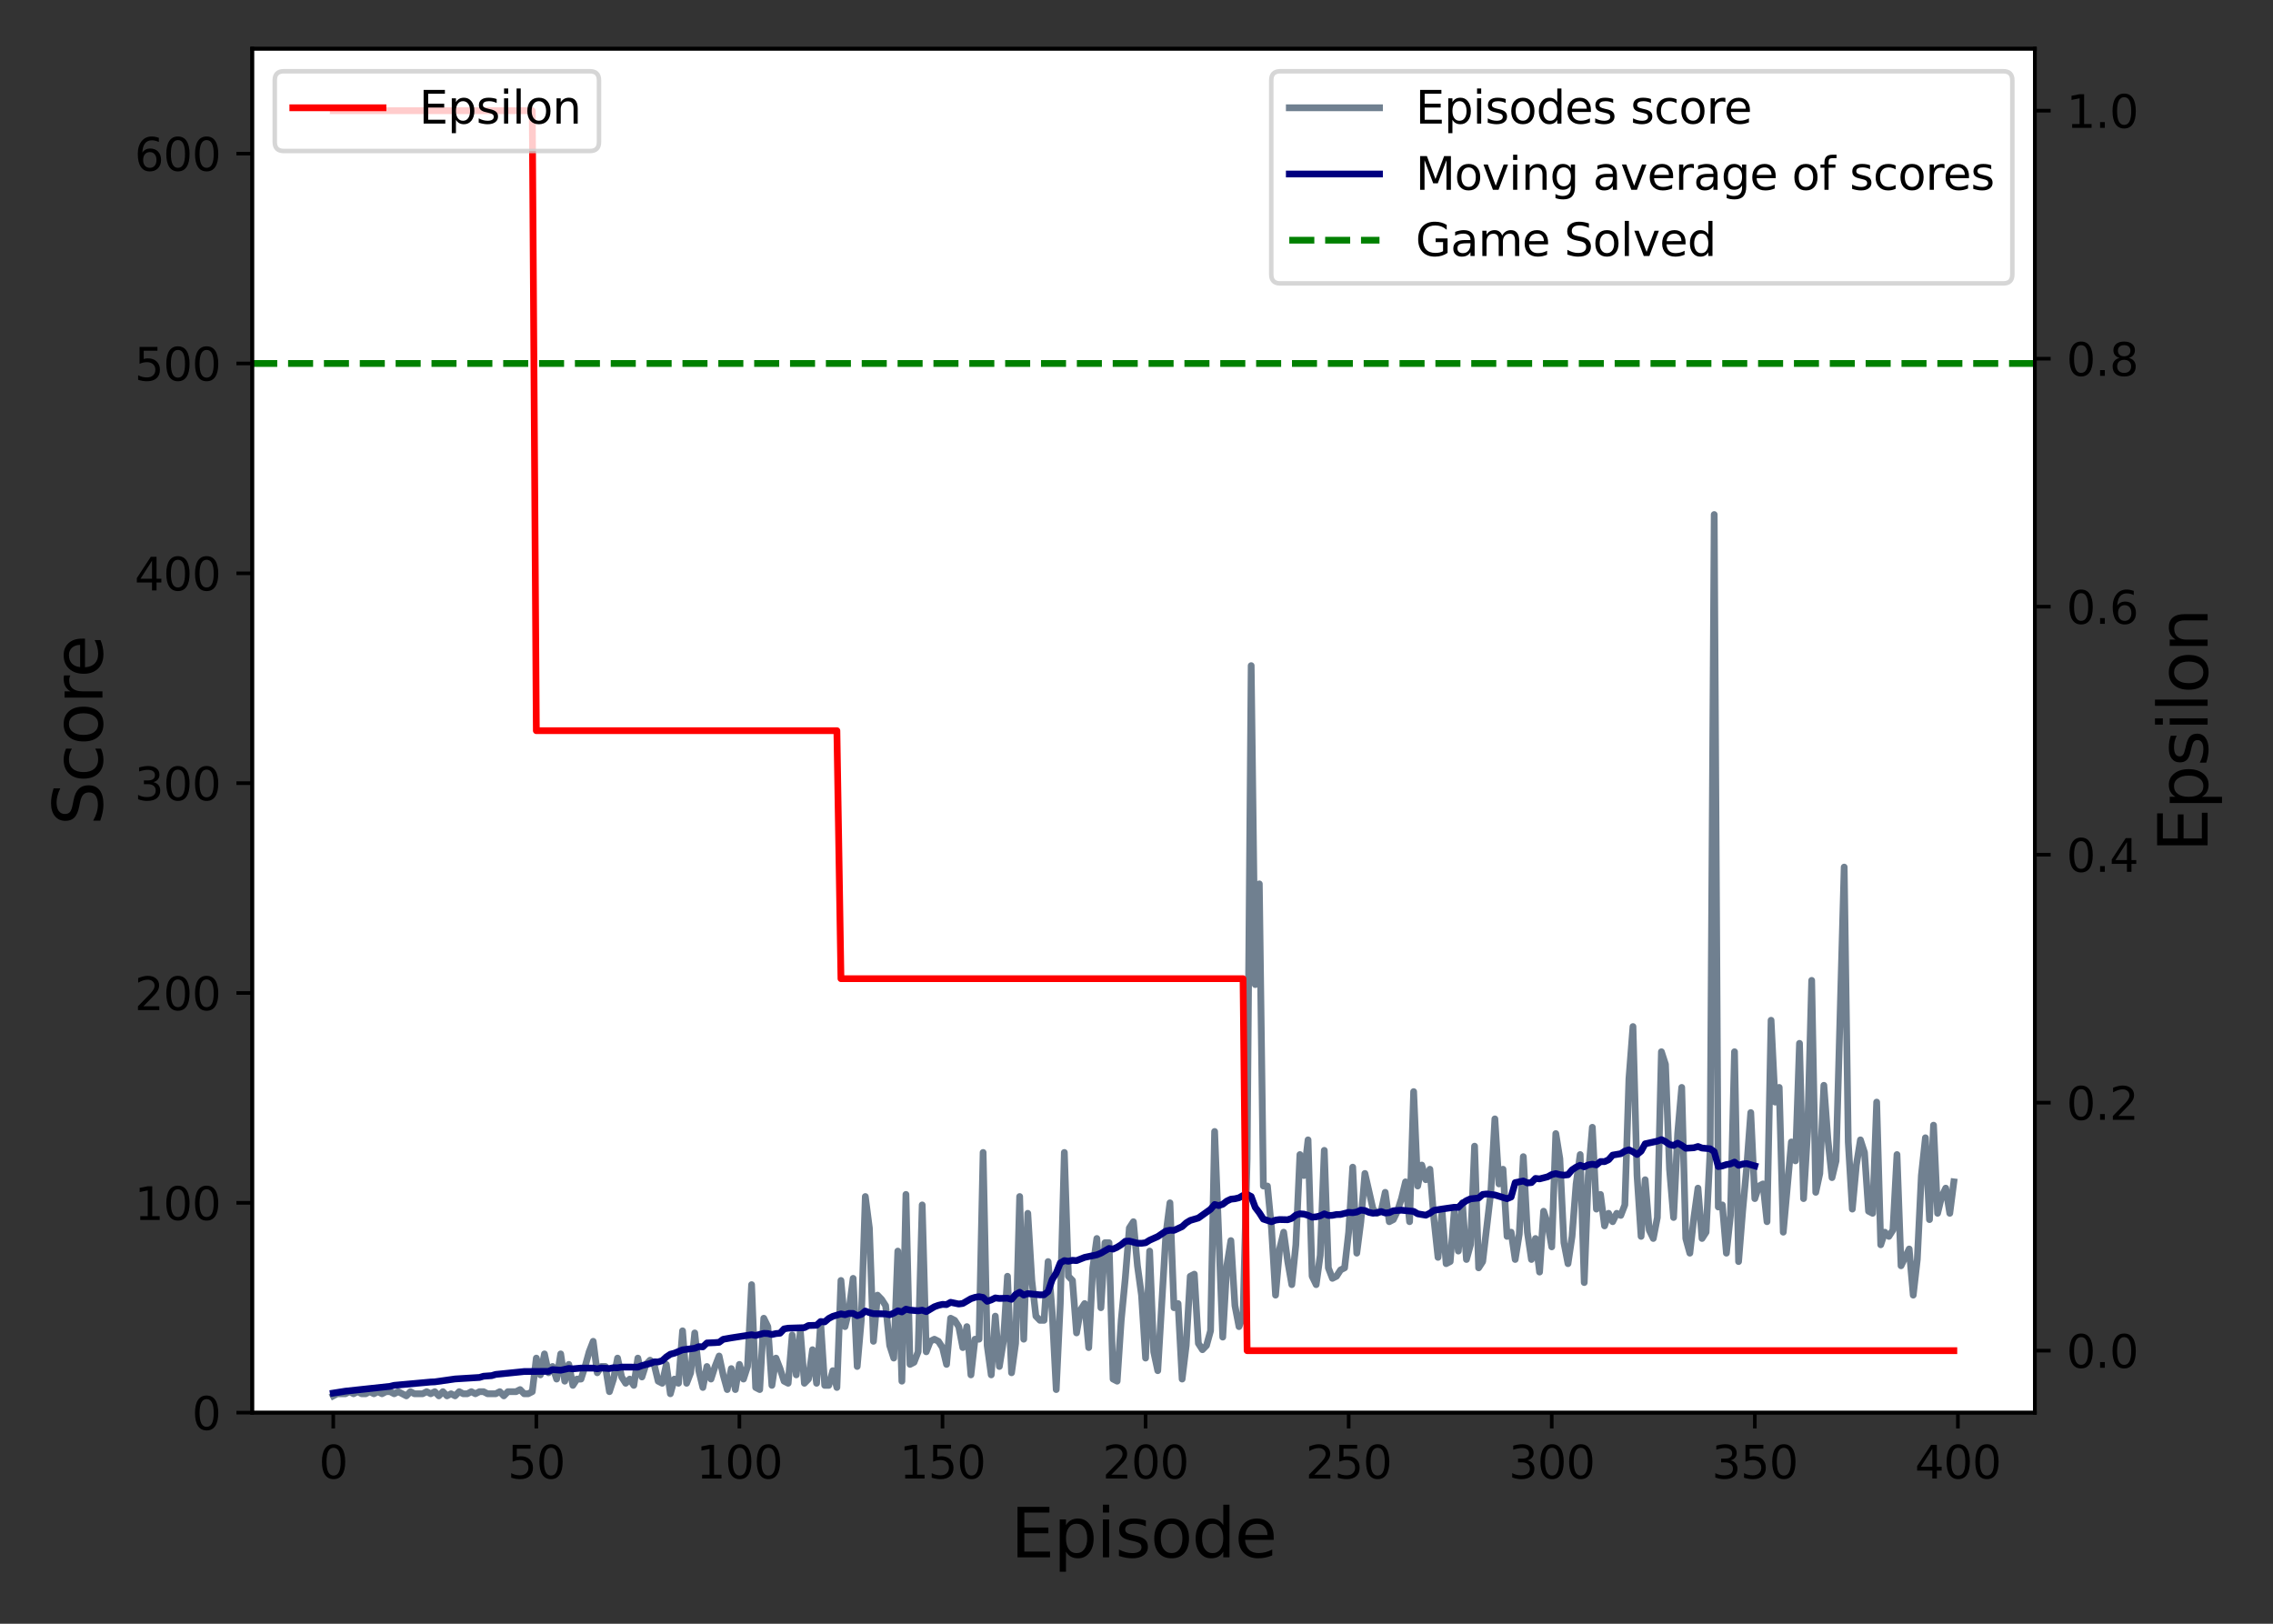 <?xml version="1.0" encoding="utf-8" standalone="no"?>
<!DOCTYPE svg PUBLIC "-//W3C//DTD SVG 1.1//EN"
  "http://www.w3.org/Graphics/SVG/1.1/DTD/svg11.dtd">
<svg xmlns:xlink="http://www.w3.org/1999/xlink" width="504pt" height="360pt" viewBox="0 0 504 360" xmlns="http://www.w3.org/2000/svg" version="1.1">
 <rect x="0" y="0" width="504" height="360" fill="#333333" stroke="none"/>
 <defs>
  <style type="text/css">*{stroke-linejoin: round; stroke-linecap: butt}</style>
 </defs>
 <g id="figure_1">
  <g id="patch_1">
   <path d="M 0 360 
L 504 360 
L 504 0 
L 0 0 
L 0 360 
z
" style="fill: none"/>
  </g>
  <g id="axes_1">
   <g id="patch_2">
    <path d="M 55.925 313.2 
L 451.2 313.2 
L 451.2 10.8 
L 55.925 10.8 
z
" style="fill: #ffffff"/>
   </g>
   <g id="matplotlib.axis_1">
    <g id="xtick_1">
     <g id="line2d_1">
      <defs>
       <path id="m5d95beecda" d="M 0 0 
L 0 3.5 
" style="stroke: #000000; stroke-width: 0.8"/>
      </defs>
      <g>
       <use xlink:href="#m5d95beecda" x="73.892" y="313.2" style="stroke: #000000; stroke-width: 0.8"/>
      </g>
     </g>
     <g id="text_1">
      <!-- 0 -->
      <g transform="translate(70.711 327.798)scale(0.1 -0.1)">
       <defs>
        <path id="DejaVuSans-30" d="M 2034 4250 
Q 1547 4250 1301 3770 
Q 1056 3291 1056 2328 
Q 1056 1369 1301 889 
Q 1547 409 2034 409 
Q 2525 409 2770 889 
Q 3016 1369 3016 2328 
Q 3016 3291 2770 3770 
Q 2525 4250 2034 4250 
z
M 2034 4750 
Q 2819 4750 3233 4129 
Q 3647 3509 3647 2328 
Q 3647 1150 3233 529 
Q 2819 -91 2034 -91 
Q 1250 -91 836 529 
Q 422 1150 422 2328 
Q 422 3509 836 4129 
Q 1250 4750 2034 4750 
z
" transform="scale(0.016)"/>
       </defs>
       <use xlink:href="#DejaVuSans-30"/>
      </g>
     </g>
    </g>
    <g id="xtick_2">
     <g id="line2d_2">
      <g>
       <use xlink:href="#m5d95beecda" x="118.922" y="313.2" style="stroke: #000000; stroke-width: 0.8"/>
      </g>
     </g>
     <g id="text_2">
      <!-- 50 -->
      <g transform="translate(112.56 327.798)scale(0.1 -0.1)">
       <defs>
        <path id="DejaVuSans-35" d="M 691 4666 
L 3169 4666 
L 3169 4134 
L 1269 4134 
L 1269 2991 
Q 1406 3038 1543 3061 
Q 1681 3084 1819 3084 
Q 2600 3084 3056 2656 
Q 3513 2228 3513 1497 
Q 3513 744 3044 326 
Q 2575 -91 1722 -91 
Q 1428 -91 1123 -41 
Q 819 9 494 109 
L 494 744 
Q 775 591 1075 516 
Q 1375 441 1709 441 
Q 2250 441 2565 725 
Q 2881 1009 2881 1497 
Q 2881 1984 2565 2268 
Q 2250 2553 1709 2553 
Q 1456 2553 1204 2497 
Q 953 2441 691 2322 
L 691 4666 
z
" transform="scale(0.016)"/>
       </defs>
       <use xlink:href="#DejaVuSans-35"/>
       <use xlink:href="#DejaVuSans-30" x="63.623"/>
      </g>
     </g>
    </g>
    <g id="xtick_3">
     <g id="line2d_3">
      <g>
       <use xlink:href="#m5d95beecda" x="163.952" y="313.2" style="stroke: #000000; stroke-width: 0.8"/>
      </g>
     </g>
     <g id="text_3">
      <!-- 100 -->
      <g transform="translate(154.409 327.798)scale(0.1 -0.1)">
       <defs>
        <path id="DejaVuSans-31" d="M 794 531 
L 1825 531 
L 1825 4091 
L 703 3866 
L 703 4441 
L 1819 4666 
L 2450 4666 
L 2450 531 
L 3481 531 
L 3481 0 
L 794 0 
L 794 531 
z
" transform="scale(0.016)"/>
       </defs>
       <use xlink:href="#DejaVuSans-31"/>
       <use xlink:href="#DejaVuSans-30" x="63.623"/>
       <use xlink:href="#DejaVuSans-30" x="127.246"/>
      </g>
     </g>
    </g>
    <g id="xtick_4">
     <g id="line2d_4">
      <g>
       <use xlink:href="#m5d95beecda" x="208.983" y="313.2" style="stroke: #000000; stroke-width: 0.8"/>
      </g>
     </g>
     <g id="text_4">
      <!-- 150 -->
      <g transform="translate(199.439 327.798)scale(0.1 -0.1)">
       <use xlink:href="#DejaVuSans-31"/>
       <use xlink:href="#DejaVuSans-35" x="63.623"/>
       <use xlink:href="#DejaVuSans-30" x="127.246"/>
      </g>
     </g>
    </g>
    <g id="xtick_5">
     <g id="line2d_5">
      <g>
       <use xlink:href="#m5d95beecda" x="254.013" y="313.2" style="stroke: #000000; stroke-width: 0.8"/>
      </g>
     </g>
     <g id="text_5">
      <!-- 200 -->
      <g transform="translate(244.469 327.798)scale(0.1 -0.1)">
       <defs>
        <path id="DejaVuSans-32" d="M 1228 531 
L 3431 531 
L 3431 0 
L 469 0 
L 469 531 
Q 828 903 1448 1529 
Q 2069 2156 2228 2338 
Q 2531 2678 2651 2914 
Q 2772 3150 2772 3378 
Q 2772 3750 2511 3984 
Q 2250 4219 1831 4219 
Q 1534 4219 1204 4116 
Q 875 4013 500 3803 
L 500 4441 
Q 881 4594 1212 4672 
Q 1544 4750 1819 4750 
Q 2544 4750 2975 4387 
Q 3406 4025 3406 3419 
Q 3406 3131 3298 2873 
Q 3191 2616 2906 2266 
Q 2828 2175 2409 1742 
Q 1991 1309 1228 531 
z
" transform="scale(0.016)"/>
       </defs>
       <use xlink:href="#DejaVuSans-32"/>
       <use xlink:href="#DejaVuSans-30" x="63.623"/>
       <use xlink:href="#DejaVuSans-30" x="127.246"/>
      </g>
     </g>
    </g>
    <g id="xtick_6">
     <g id="line2d_6">
      <g>
       <use xlink:href="#m5d95beecda" x="299.043" y="313.2" style="stroke: #000000; stroke-width: 0.8"/>
      </g>
     </g>
     <g id="text_6">
      <!-- 250 -->
      <g transform="translate(289.499 327.798)scale(0.1 -0.1)">
       <use xlink:href="#DejaVuSans-32"/>
       <use xlink:href="#DejaVuSans-35" x="63.623"/>
       <use xlink:href="#DejaVuSans-30" x="127.246"/>
      </g>
     </g>
    </g>
    <g id="xtick_7">
     <g id="line2d_7">
      <g>
       <use xlink:href="#m5d95beecda" x="344.073" y="313.2" style="stroke: #000000; stroke-width: 0.8"/>
      </g>
     </g>
     <g id="text_7">
      <!-- 300 -->
      <g transform="translate(334.529 327.798)scale(0.1 -0.1)">
       <defs>
        <path id="DejaVuSans-33" d="M 2597 2516 
Q 3050 2419 3304 2112 
Q 3559 1806 3559 1356 
Q 3559 666 3084 287 
Q 2609 -91 1734 -91 
Q 1441 -91 1130 -33 
Q 819 25 488 141 
L 488 750 
Q 750 597 1062 519 
Q 1375 441 1716 441 
Q 2309 441 2620 675 
Q 2931 909 2931 1356 
Q 2931 1769 2642 2001 
Q 2353 2234 1838 2234 
L 1294 2234 
L 1294 2753 
L 1863 2753 
Q 2328 2753 2575 2939 
Q 2822 3125 2822 3475 
Q 2822 3834 2567 4026 
Q 2313 4219 1838 4219 
Q 1578 4219 1281 4162 
Q 984 4106 628 3988 
L 628 4550 
Q 988 4650 1302 4700 
Q 1616 4750 1894 4750 
Q 2613 4750 3031 4423 
Q 3450 4097 3450 3541 
Q 3450 3153 3228 2886 
Q 3006 2619 2597 2516 
z
" transform="scale(0.016)"/>
       </defs>
       <use xlink:href="#DejaVuSans-33"/>
       <use xlink:href="#DejaVuSans-30" x="63.623"/>
       <use xlink:href="#DejaVuSans-30" x="127.246"/>
      </g>
     </g>
    </g>
    <g id="xtick_8">
     <g id="line2d_8">
      <g>
       <use xlink:href="#m5d95beecda" x="389.103" y="313.2" style="stroke: #000000; stroke-width: 0.8"/>
      </g>
     </g>
     <g id="text_8">
      <!-- 350 -->
      <g transform="translate(379.56 327.798)scale(0.1 -0.1)">
       <use xlink:href="#DejaVuSans-33"/>
       <use xlink:href="#DejaVuSans-35" x="63.623"/>
       <use xlink:href="#DejaVuSans-30" x="127.246"/>
      </g>
     </g>
    </g>
    <g id="xtick_9">
     <g id="line2d_9">
      <g>
       <use xlink:href="#m5d95beecda" x="434.134" y="313.2" style="stroke: #000000; stroke-width: 0.8"/>
      </g>
     </g>
     <g id="text_9">
      <!-- 400 -->
      <g transform="translate(424.59 327.798)scale(0.1 -0.1)">
       <defs>
        <path id="DejaVuSans-34" d="M 2419 4116 
L 825 1625 
L 2419 1625 
L 2419 4116 
z
M 2253 4666 
L 3047 4666 
L 3047 1625 
L 3713 1625 
L 3713 1100 
L 3047 1100 
L 3047 0 
L 2419 0 
L 2419 1100 
L 313 1100 
L 313 1709 
L 2253 4666 
z
" transform="scale(0.016)"/>
       </defs>
       <use xlink:href="#DejaVuSans-34"/>
       <use xlink:href="#DejaVuSans-30" x="63.623"/>
       <use xlink:href="#DejaVuSans-30" x="127.246"/>
      </g>
     </g>
    </g>
    <g id="text_10">
     <!-- Episode -->
     <g transform="translate(224.106 345.276)scale(0.15 -0.15)">
      <defs>
       <path id="DejaVuSans-45" d="M 628 4666 
L 3578 4666 
L 3578 4134 
L 1259 4134 
L 1259 2753 
L 3481 2753 
L 3481 2222 
L 1259 2222 
L 1259 531 
L 3634 531 
L 3634 0 
L 628 0 
L 628 4666 
z
" transform="scale(0.016)"/>
       <path id="DejaVuSans-70" d="M 1159 525 
L 1159 -1331 
L 581 -1331 
L 581 3500 
L 1159 3500 
L 1159 2969 
Q 1341 3281 1617 3432 
Q 1894 3584 2278 3584 
Q 2916 3584 3314 3078 
Q 3713 2572 3713 1747 
Q 3713 922 3314 415 
Q 2916 -91 2278 -91 
Q 1894 -91 1617 61 
Q 1341 213 1159 525 
z
M 3116 1747 
Q 3116 2381 2855 2742 
Q 2594 3103 2138 3103 
Q 1681 3103 1420 2742 
Q 1159 2381 1159 1747 
Q 1159 1113 1420 752 
Q 1681 391 2138 391 
Q 2594 391 2855 752 
Q 3116 1113 3116 1747 
z
" transform="scale(0.016)"/>
       <path id="DejaVuSans-69" d="M 603 3500 
L 1178 3500 
L 1178 0 
L 603 0 
L 603 3500 
z
M 603 4863 
L 1178 4863 
L 1178 4134 
L 603 4134 
L 603 4863 
z
" transform="scale(0.016)"/>
       <path id="DejaVuSans-73" d="M 2834 3397 
L 2834 2853 
Q 2591 2978 2328 3040 
Q 2066 3103 1784 3103 
Q 1356 3103 1142 2972 
Q 928 2841 928 2578 
Q 928 2378 1081 2264 
Q 1234 2150 1697 2047 
L 1894 2003 
Q 2506 1872 2764 1633 
Q 3022 1394 3022 966 
Q 3022 478 2636 193 
Q 2250 -91 1575 -91 
Q 1294 -91 989 -36 
Q 684 19 347 128 
L 347 722 
Q 666 556 975 473 
Q 1284 391 1588 391 
Q 1994 391 2212 530 
Q 2431 669 2431 922 
Q 2431 1156 2273 1281 
Q 2116 1406 1581 1522 
L 1381 1569 
Q 847 1681 609 1914 
Q 372 2147 372 2553 
Q 372 3047 722 3315 
Q 1072 3584 1716 3584 
Q 2034 3584 2315 3537 
Q 2597 3491 2834 3397 
z
" transform="scale(0.016)"/>
       <path id="DejaVuSans-6f" d="M 1959 3097 
Q 1497 3097 1228 2736 
Q 959 2375 959 1747 
Q 959 1119 1226 758 
Q 1494 397 1959 397 
Q 2419 397 2687 759 
Q 2956 1122 2956 1747 
Q 2956 2369 2687 2733 
Q 2419 3097 1959 3097 
z
M 1959 3584 
Q 2709 3584 3137 3096 
Q 3566 2609 3566 1747 
Q 3566 888 3137 398 
Q 2709 -91 1959 -91 
Q 1206 -91 779 398 
Q 353 888 353 1747 
Q 353 2609 779 3096 
Q 1206 3584 1959 3584 
z
" transform="scale(0.016)"/>
       <path id="DejaVuSans-64" d="M 2906 2969 
L 2906 4863 
L 3481 4863 
L 3481 0 
L 2906 0 
L 2906 525 
Q 2725 213 2448 61 
Q 2172 -91 1784 -91 
Q 1150 -91 751 415 
Q 353 922 353 1747 
Q 353 2572 751 3078 
Q 1150 3584 1784 3584 
Q 2172 3584 2448 3432 
Q 2725 3281 2906 2969 
z
M 947 1747 
Q 947 1113 1208 752 
Q 1469 391 1925 391 
Q 2381 391 2643 752 
Q 2906 1113 2906 1747 
Q 2906 2381 2643 2742 
Q 2381 3103 1925 3103 
Q 1469 3103 1208 2742 
Q 947 2381 947 1747 
z
" transform="scale(0.016)"/>
       <path id="DejaVuSans-65" d="M 3597 1894 
L 3597 1613 
L 953 1613 
Q 991 1019 1311 708 
Q 1631 397 2203 397 
Q 2534 397 2845 478 
Q 3156 559 3463 722 
L 3463 178 
Q 3153 47 2828 -22 
Q 2503 -91 2169 -91 
Q 1331 -91 842 396 
Q 353 884 353 1716 
Q 353 2575 817 3079 
Q 1281 3584 2069 3584 
Q 2775 3584 3186 3129 
Q 3597 2675 3597 1894 
z
M 3022 2063 
Q 3016 2534 2758 2815 
Q 2500 3097 2075 3097 
Q 1594 3097 1305 2825 
Q 1016 2553 972 2059 
L 3022 2063 
z
" transform="scale(0.016)"/>
      </defs>
      <use xlink:href="#DejaVuSans-45"/>
      <use xlink:href="#DejaVuSans-70" x="63.184"/>
      <use xlink:href="#DejaVuSans-69" x="126.66"/>
      <use xlink:href="#DejaVuSans-73" x="154.443"/>
      <use xlink:href="#DejaVuSans-6f" x="206.543"/>
      <use xlink:href="#DejaVuSans-64" x="267.725"/>
      <use xlink:href="#DejaVuSans-65" x="331.201"/>
     </g>
    </g>
   </g>
   <g id="matplotlib.axis_2">
    <g id="ytick_1">
     <g id="line2d_10">
      <defs>
       <path id="mcf13c7bb5e" d="M 0 0 
L -3.5 0 
" style="stroke: #000000; stroke-width: 0.8"/>
      </defs>
      <g>
       <use xlink:href="#mcf13c7bb5e" x="55.925" y="313.2" style="stroke: #000000; stroke-width: 0.8"/>
      </g>
     </g>
     <g id="text_11">
      <!-- 0 -->
      <g transform="translate(42.562 316.999)scale(0.1 -0.1)">
       <use xlink:href="#DejaVuSans-30"/>
      </g>
     </g>
    </g>
    <g id="ytick_2">
     <g id="line2d_11">
      <g>
       <use xlink:href="#mcf13c7bb5e" x="55.925" y="266.677" style="stroke: #000000; stroke-width: 0.8"/>
      </g>
     </g>
     <g id="text_12">
      <!-- 100 -->
      <g transform="translate(29.837 270.476)scale(0.1 -0.1)">
       <use xlink:href="#DejaVuSans-31"/>
       <use xlink:href="#DejaVuSans-30" x="63.623"/>
       <use xlink:href="#DejaVuSans-30" x="127.246"/>
      </g>
     </g>
    </g>
    <g id="ytick_3">
     <g id="line2d_12">
      <g>
       <use xlink:href="#mcf13c7bb5e" x="55.925" y="220.154" style="stroke: #000000; stroke-width: 0.8"/>
      </g>
     </g>
     <g id="text_13">
      <!-- 200 -->
      <g transform="translate(29.837 223.953)scale(0.1 -0.1)">
       <use xlink:href="#DejaVuSans-32"/>
       <use xlink:href="#DejaVuSans-30" x="63.623"/>
       <use xlink:href="#DejaVuSans-30" x="127.246"/>
      </g>
     </g>
    </g>
    <g id="ytick_4">
     <g id="line2d_13">
      <g>
       <use xlink:href="#mcf13c7bb5e" x="55.925" y="173.631" style="stroke: #000000; stroke-width: 0.8"/>
      </g>
     </g>
     <g id="text_14">
      <!-- 300 -->
      <g transform="translate(29.837 177.43)scale(0.1 -0.1)">
       <use xlink:href="#DejaVuSans-33"/>
       <use xlink:href="#DejaVuSans-30" x="63.623"/>
       <use xlink:href="#DejaVuSans-30" x="127.246"/>
      </g>
     </g>
    </g>
    <g id="ytick_5">
     <g id="line2d_14">
      <g>
       <use xlink:href="#mcf13c7bb5e" x="55.925" y="127.108" style="stroke: #000000; stroke-width: 0.8"/>
      </g>
     </g>
     <g id="text_15">
      <!-- 400 -->
      <g transform="translate(29.837 130.907)scale(0.1 -0.1)">
       <use xlink:href="#DejaVuSans-34"/>
       <use xlink:href="#DejaVuSans-30" x="63.623"/>
       <use xlink:href="#DejaVuSans-30" x="127.246"/>
      </g>
     </g>
    </g>
    <g id="ytick_6">
     <g id="line2d_15">
      <g>
       <use xlink:href="#mcf13c7bb5e" x="55.925" y="80.585" style="stroke: #000000; stroke-width: 0.8"/>
      </g>
     </g>
     <g id="text_16">
      <!-- 500 -->
      <g transform="translate(29.837 84.384)scale(0.1 -0.1)">
       <use xlink:href="#DejaVuSans-35"/>
       <use xlink:href="#DejaVuSans-30" x="63.623"/>
       <use xlink:href="#DejaVuSans-30" x="127.246"/>
      </g>
     </g>
    </g>
    <g id="ytick_7">
     <g id="line2d_16">
      <g>
       <use xlink:href="#mcf13c7bb5e" x="55.925" y="34.062" style="stroke: #000000; stroke-width: 0.8"/>
      </g>
     </g>
     <g id="text_17">
      <!-- 600 -->
      <g transform="translate(29.837 37.861)scale(0.1 -0.1)">
       <defs>
        <path id="DejaVuSans-36" d="M 2113 2584 
Q 1688 2584 1439 2293 
Q 1191 2003 1191 1497 
Q 1191 994 1439 701 
Q 1688 409 2113 409 
Q 2538 409 2786 701 
Q 3034 994 3034 1497 
Q 3034 2003 2786 2293 
Q 2538 2584 2113 2584 
z
M 3366 4563 
L 3366 3988 
Q 3128 4100 2886 4159 
Q 2644 4219 2406 4219 
Q 1781 4219 1451 3797 
Q 1122 3375 1075 2522 
Q 1259 2794 1537 2939 
Q 1816 3084 2150 3084 
Q 2853 3084 3261 2657 
Q 3669 2231 3669 1497 
Q 3669 778 3244 343 
Q 2819 -91 2113 -91 
Q 1303 -91 875 529 
Q 447 1150 447 2328 
Q 447 3434 972 4092 
Q 1497 4750 2381 4750 
Q 2619 4750 2861 4703 
Q 3103 4656 3366 4563 
z
" transform="scale(0.016)"/>
       </defs>
       <use xlink:href="#DejaVuSans-36"/>
       <use xlink:href="#DejaVuSans-30" x="63.623"/>
       <use xlink:href="#DejaVuSans-30" x="127.246"/>
      </g>
     </g>
    </g>
    <g id="text_18">
     <!-- Score -->
     <g transform="translate(22.718 183.004)rotate(-90)scale(0.15 -0.15)">
      <defs>
       <path id="DejaVuSans-53" d="M 3425 4513 
L 3425 3897 
Q 3066 4069 2747 4153 
Q 2428 4238 2131 4238 
Q 1616 4238 1336 4038 
Q 1056 3838 1056 3469 
Q 1056 3159 1242 3001 
Q 1428 2844 1947 2747 
L 2328 2669 
Q 3034 2534 3370 2195 
Q 3706 1856 3706 1288 
Q 3706 609 3251 259 
Q 2797 -91 1919 -91 
Q 1588 -91 1214 -16 
Q 841 59 441 206 
L 441 856 
Q 825 641 1194 531 
Q 1563 422 1919 422 
Q 2459 422 2753 634 
Q 3047 847 3047 1241 
Q 3047 1584 2836 1778 
Q 2625 1972 2144 2069 
L 1759 2144 
Q 1053 2284 737 2584 
Q 422 2884 422 3419 
Q 422 4038 858 4394 
Q 1294 4750 2059 4750 
Q 2388 4750 2728 4690 
Q 3069 4631 3425 4513 
z
" transform="scale(0.016)"/>
       <path id="DejaVuSans-63" d="M 3122 3366 
L 3122 2828 
Q 2878 2963 2633 3030 
Q 2388 3097 2138 3097 
Q 1578 3097 1268 2742 
Q 959 2388 959 1747 
Q 959 1106 1268 751 
Q 1578 397 2138 397 
Q 2388 397 2633 464 
Q 2878 531 3122 666 
L 3122 134 
Q 2881 22 2623 -34 
Q 2366 -91 2075 -91 
Q 1284 -91 818 406 
Q 353 903 353 1747 
Q 353 2603 823 3093 
Q 1294 3584 2113 3584 
Q 2378 3584 2631 3529 
Q 2884 3475 3122 3366 
z
" transform="scale(0.016)"/>
       <path id="DejaVuSans-72" d="M 2631 2963 
Q 2534 3019 2420 3045 
Q 2306 3072 2169 3072 
Q 1681 3072 1420 2755 
Q 1159 2438 1159 1844 
L 1159 0 
L 581 0 
L 581 3500 
L 1159 3500 
L 1159 2956 
Q 1341 3275 1631 3429 
Q 1922 3584 2338 3584 
Q 2397 3584 2469 3576 
Q 2541 3569 2628 3553 
L 2631 2963 
z
" transform="scale(0.016)"/>
      </defs>
      <use xlink:href="#DejaVuSans-53"/>
      <use xlink:href="#DejaVuSans-63" x="63.477"/>
      <use xlink:href="#DejaVuSans-6f" x="118.457"/>
      <use xlink:href="#DejaVuSans-72" x="179.639"/>
      <use xlink:href="#DejaVuSans-65" x="218.502"/>
     </g>
    </g>
   </g>
   <g id="line2d_17">
    <path d="M 73.892 309.478 
L 74.793 309.013 
L 76.594 309.013 
L 77.494 308.548 
L 78.395 309.013 
L 79.296 308.548 
L 80.196 309.013 
L 81.097 309.013 
L 81.997 308.548 
L 82.898 309.013 
L 83.799 308.548 
L 84.699 309.013 
L 85.6 308.548 
L 86.5 308.548 
L 87.401 309.013 
L 88.302 308.548 
L 90.103 309.478 
L 91.004 308.548 
L 91.904 309.013 
L 93.705 309.013 
L 94.606 308.548 
L 95.507 309.013 
L 96.407 308.548 
L 97.308 309.478 
L 98.208 308.548 
L 99.109 309.478 
L 100.01 309.013 
L 100.91 309.478 
L 101.811 308.548 
L 102.711 309.013 
L 103.612 309.013 
L 104.513 308.548 
L 105.413 309.013 
L 106.314 308.548 
L 107.214 308.548 
L 108.115 309.013 
L 109.916 309.013 
L 110.817 308.548 
L 111.717 309.478 
L 112.618 308.548 
L 114.419 308.548 
L 115.32 308.082 
L 116.22 309.013 
L 117.121 309.013 
L 118.022 308.548 
L 118.922 301.104 
L 119.823 304.826 
L 120.723 300.174 
L 121.624 304.361 
L 122.525 302.965 
L 123.425 305.756 
L 124.326 300.174 
L 125.226 306.222 
L 126.127 302.5 
L 127.028 307.152 
L 127.928 305.756 
L 128.829 305.756 
L 129.729 302.965 
L 130.63 299.708 
L 131.531 297.382 
L 132.431 304.361 
L 133.332 302.965 
L 134.232 302.965 
L 135.133 308.548 
L 136.034 305.756 
L 136.934 301.104 
L 137.835 305.291 
L 138.736 306.687 
L 139.636 305.756 
L 140.537 307.152 
L 141.437 301.104 
L 142.338 305.291 
L 143.239 302.5 
L 144.139 301.569 
L 145.04 302.5 
L 145.94 306.222 
L 146.841 306.687 
L 147.742 302.5 
L 148.642 309.013 
L 149.543 305.756 
L 150.443 306.687 
L 151.344 295.056 
L 152.245 306.687 
L 153.145 304.361 
L 154.046 295.521 
L 154.946 303.895 
L 155.847 307.617 
L 156.748 302.965 
L 157.648 305.756 
L 158.549 302.965 
L 159.449 300.639 
L 160.35 304.826 
L 161.251 308.082 
L 162.151 303.43 
L 163.052 308.082 
L 163.952 302.5 
L 164.853 305.756 
L 165.754 302.965 
L 166.654 284.821 
L 167.555 307.617 
L 168.455 308.082 
L 169.356 292.265 
L 170.257 294.126 
L 171.157 307.152 
L 172.058 301.104 
L 172.958 303.43 
L 173.859 306.222 
L 174.76 306.687 
L 175.66 295.986 
L 176.561 304.826 
L 177.461 295.056 
L 178.362 306.687 
L 179.263 305.756 
L 180.163 299.243 
L 181.064 306.687 
L 181.964 293.195 
L 182.865 307.152 
L 183.766 307.152 
L 184.666 303.895 
L 185.567 307.617 
L 186.468 283.89 
L 187.368 294.126 
L 188.269 290.404 
L 189.169 283.425 
L 190.07 302.965 
L 190.971 292.73 
L 191.871 265.281 
L 192.772 272.26 
L 193.672 297.382 
L 194.573 287.147 
L 195.474 288.078 
L 196.374 289.473 
L 197.275 298.313 
L 198.175 301.104 
L 199.076 277.377 
L 199.977 306.222 
L 200.877 264.816 
L 201.778 302.5 
L 202.678 302.034 
L 203.579 299.708 
L 204.48 267.142 
L 205.38 299.708 
L 206.281 297.382 
L 207.181 296.917 
L 208.082 297.382 
L 208.983 298.778 
L 209.883 302.5 
L 210.784 292.265 
L 211.684 292.73 
L 212.585 294.126 
L 213.486 298.778 
L 214.386 294.126 
L 215.287 304.826 
L 216.187 296.917 
L 217.088 296.917 
L 217.989 255.511 
L 218.889 298.313 
L 219.79 304.826 
L 220.69 291.799 
L 221.591 302.965 
L 222.492 297.382 
L 223.392 282.96 
L 224.293 304.361 
L 225.193 297.847 
L 226.094 265.281 
L 226.995 296.917 
L 227.895 269.003 
L 228.796 283.89 
L 229.696 291.799 
L 230.597 292.73 
L 231.498 292.73 
L 232.398 279.703 
L 233.299 290.869 
L 234.2 308.082 
L 235.1 289.008 
L 236.001 255.511 
L 236.901 282.96 
L 237.802 283.89 
L 238.703 295.521 
L 239.603 290.404 
L 240.504 289.008 
L 241.404 298.778 
L 242.305 281.099 
L 243.206 274.586 
L 244.106 289.938 
L 245.007 275.516 
L 245.907 275.516 
L 246.808 305.756 
L 247.709 306.222 
L 248.609 292.73 
L 249.51 283.425 
L 250.41 272.26 
L 251.311 270.864 
L 252.212 280.634 
L 253.112 287.147 
L 254.013 301.104 
L 254.913 277.377 
L 255.814 299.708 
L 256.715 303.895 
L 258.516 273.655 
L 259.416 266.677 
L 260.317 289.938 
L 261.218 289.008 
L 262.118 305.756 
L 263.019 298.313 
L 263.919 282.96 
L 264.82 282.495 
L 265.721 297.847 
L 266.621 299.243 
L 267.522 298.313 
L 268.422 295.056 
L 269.323 250.859 
L 271.124 296.452 
L 272.025 280.634 
L 272.925 275.051 
L 273.826 289.473 
L 274.727 294.126 
L 275.627 291.799 
L 276.528 256.907 
L 277.428 147.578 
L 278.329 218.293 
L 279.23 195.962 
L 280.13 262.955 
L 281.031 262.955 
L 281.932 272.26 
L 282.832 287.147 
L 283.733 276.912 
L 284.633 273.19 
L 285.534 279.703 
L 286.435 284.821 
L 287.335 275.982 
L 288.236 255.977 
L 289.136 260.629 
L 290.037 252.72 
L 290.938 282.96 
L 291.838 284.821 
L 292.739 278.308 
L 293.639 255.046 
L 294.54 281.099 
L 295.441 283.425 
L 296.341 282.96 
L 297.242 281.564 
L 298.142 281.099 
L 299.043 273.19 
L 299.944 258.768 
L 300.844 277.842 
L 301.745 270.864 
L 302.645 260.164 
L 304.447 268.073 
L 305.347 269.003 
L 306.248 268.538 
L 307.148 264.351 
L 308.049 270.864 
L 308.95 270.399 
L 309.85 268.538 
L 310.751 265.746 
L 311.651 262.025 
L 312.552 270.864 
L 313.453 242.02 
L 314.353 262.955 
L 315.254 258.303 
L 316.154 261.559 
L 317.055 259.233 
L 317.956 270.399 
L 318.856 278.773 
L 319.757 268.538 
L 320.657 280.169 
L 321.558 279.703 
L 322.459 268.538 
L 323.359 277.377 
L 324.26 266.677 
L 325.161 279.238 
L 326.061 275.982 
L 326.962 254.116 
L 327.862 281.099 
L 328.763 279.703 
L 330.564 264.351 
L 331.465 248.068 
L 332.365 262.49 
L 333.266 259.233 
L 334.167 274.121 
L 335.067 273.19 
L 335.968 279.238 
L 336.868 273.655 
L 337.769 256.442 
L 338.67 273.19 
L 339.57 279.238 
L 340.471 274.586 
L 341.371 282.03 
L 342.272 268.538 
L 343.173 271.329 
L 344.073 276.447 
L 344.974 251.324 
L 345.874 256.907 
L 346.775 275.516 
L 347.676 280.169 
L 348.576 274.121 
L 349.477 262.49 
L 350.377 255.977 
L 351.278 284.356 
L 352.179 260.629 
L 353.079 249.929 
L 353.98 268.073 
L 354.88 264.816 
L 355.781 271.794 
L 356.682 269.003 
L 357.582 270.864 
L 358.483 269.003 
L 359.383 269.468 
L 360.284 267.142 
L 361.185 239.228 
L 362.085 227.598 
L 362.986 260.629 
L 363.886 274.121 
L 364.787 261.559 
L 365.688 272.725 
L 366.588 274.586 
L 367.489 269.934 
L 368.389 233.18 
L 369.29 235.972 
L 370.191 259.233 
L 371.091 269.934 
L 371.992 251.324 
L 372.893 241.089 
L 373.793 274.586 
L 374.694 277.842 
L 375.594 269.934 
L 376.495 263.42 
L 377.396 274.586 
L 378.296 273.19 
L 379.197 255.046 
L 380.097 114.081 
L 380.998 267.607 
L 381.899 267.142 
L 382.799 277.842 
L 383.7 269.468 
L 384.6 233.18 
L 385.501 279.703 
L 386.402 268.538 
L 387.302 258.768 
L 388.203 246.672 
L 389.103 265.746 
L 390.004 262.955 
L 390.905 262.49 
L 391.805 270.864 
L 392.706 226.202 
L 393.606 244.346 
L 394.507 241.089 
L 395.408 273.19 
L 397.209 253.185 
L 398.109 257.372 
L 399.01 231.319 
L 399.911 265.746 
L 400.811 250.859 
L 401.712 217.362 
L 402.612 264.351 
L 403.513 260.164 
L 404.414 240.624 
L 405.314 252.72 
L 406.215 261.094 
L 407.115 257.372 
L 408.917 192.24 
L 409.817 253.185 
L 410.718 268.073 
L 411.618 258.303 
L 412.519 252.72 
L 413.42 255.511 
L 414.32 268.538 
L 415.221 269.003 
L 416.121 244.346 
L 417.022 275.982 
L 417.923 273.19 
L 418.823 274.121 
L 419.724 272.725 
L 420.625 255.977 
L 421.525 280.634 
L 423.326 276.912 
L 424.227 287.147 
L 425.128 279.238 
L 426.028 260.629 
L 426.929 252.255 
L 427.829 270.399 
L 428.73 249.463 
L 429.631 269.003 
L 430.531 265.281 
L 431.432 263.42 
L 432.332 269.003 
L 433.233 262.025 
L 433.233 262.025 
" clip-path="url(#p7bc1d87450)" style="fill: none; stroke: #708090; stroke-width: 1.5; stroke-linecap: square"/>
   </g>
   <g id="line2d_18">
    <path d="M 73.892 308.864 
L 76.594 308.436 
L 86.5 307.366 
L 87.401 307.143 
L 95.507 306.408 
L 96.407 306.37 
L 100.91 305.728 
L 106.314 305.393 
L 107.214 305.124 
L 109.016 304.993 
L 109.916 304.723 
L 116.22 304.081 
L 121.624 304.044 
L 122.525 303.653 
L 124.326 303.793 
L 126.127 303.393 
L 127.028 303.486 
L 128.829 303.318 
L 131.531 303.328 
L 132.431 303.477 
L 133.332 303.291 
L 135.133 303.421 
L 136.034 303.235 
L 136.934 303.253 
L 137.835 303.095 
L 140.537 303.104 
L 141.437 303.114 
L 142.338 302.77 
L 144.139 302.304 
L 145.04 301.941 
L 145.94 301.951 
L 146.841 301.681 
L 147.742 300.853 
L 148.642 300.248 
L 149.543 300.015 
L 151.344 299.271 
L 154.046 298.927 
L 154.946 298.564 
L 155.847 298.61 
L 156.748 297.754 
L 158.549 297.671 
L 159.449 297.605 
L 160.35 296.936 
L 162.151 296.619 
L 166.654 295.921 
L 167.555 296.08 
L 169.356 295.624 
L 170.257 295.661 
L 171.157 295.875 
L 172.058 295.67 
L 172.958 295.586 
L 173.859 294.628 
L 174.76 294.47 
L 178.362 294.358 
L 179.263 293.884 
L 181.064 293.828 
L 181.964 293 
L 182.865 293.074 
L 183.766 292.311 
L 184.666 291.846 
L 186.468 291.306 
L 187.368 291.483 
L 188.269 291.195 
L 189.169 291.204 
L 190.07 291.697 
L 190.971 291.418 
L 191.871 290.674 
L 192.772 291.027 
L 193.672 291.26 
L 195.474 291.288 
L 196.374 291.306 
L 197.275 291.492 
L 198.175 291.148 
L 199.076 290.618 
L 199.977 290.869 
L 200.877 290.255 
L 201.778 290.469 
L 203.579 290.618 
L 204.48 290.478 
L 205.38 290.804 
L 207.181 289.724 
L 208.082 289.399 
L 208.983 289.194 
L 209.883 289.241 
L 210.784 288.738 
L 212.585 289.11 
L 213.486 288.989 
L 215.287 287.938 
L 216.187 287.64 
L 217.088 287.482 
L 217.989 287.659 
L 218.889 288.515 
L 219.79 288.208 
L 220.69 287.761 
L 221.591 287.882 
L 223.392 287.826 
L 224.293 288.068 
L 225.193 286.998 
L 226.094 286.505 
L 226.995 287.128 
L 227.895 286.803 
L 230.597 287.082 
L 231.498 287.063 
L 232.398 286.347 
L 233.299 283.704 
L 234.2 282.253 
L 235.1 280.01 
L 236.001 279.489 
L 236.901 279.638 
L 237.802 279.424 
L 238.703 279.489 
L 240.504 278.773 
L 243.206 278.205 
L 244.106 277.833 
L 245.907 276.791 
L 246.808 276.94 
L 247.709 276.521 
L 248.609 275.963 
L 249.51 275.209 
L 250.41 275.163 
L 252.212 275.628 
L 253.112 275.647 
L 254.013 275.526 
L 254.913 274.967 
L 256.715 274.158 
L 258.516 272.939 
L 259.416 272.753 
L 260.317 272.781 
L 262.118 271.953 
L 263.019 271.125 
L 263.919 270.576 
L 265.721 270.045 
L 268.422 268.11 
L 269.323 267.049 
L 270.224 267.291 
L 271.124 266.993 
L 272.025 266.295 
L 272.925 265.867 
L 273.826 265.774 
L 274.727 265.56 
L 275.627 265.049 
L 276.528 264.816 
L 277.428 265.272 
L 278.329 267.691 
L 279.23 268.873 
L 280.13 270.287 
L 281.932 270.873 
L 282.832 270.51 
L 283.733 270.389 
L 285.534 270.427 
L 286.435 270.12 
L 287.335 269.385 
L 288.236 269.115 
L 289.136 269.18 
L 290.037 269.45 
L 290.938 269.859 
L 291.838 269.785 
L 292.739 269.561 
L 293.639 269.124 
L 294.54 269.487 
L 295.441 269.45 
L 296.341 269.273 
L 297.242 269.254 
L 299.043 268.798 
L 299.944 268.864 
L 300.844 268.715 
L 301.745 268.296 
L 302.645 268.389 
L 303.546 268.789 
L 304.447 268.984 
L 305.347 268.873 
L 306.248 268.612 
L 307.148 268.929 
L 308.049 268.854 
L 308.95 268.435 
L 310.751 268.315 
L 313.453 268.575 
L 314.353 269.115 
L 316.154 269.422 
L 317.055 268.975 
L 317.956 268.342 
L 319.757 268.054 
L 322.459 267.663 
L 323.359 267.691 
L 324.26 266.807 
L 325.161 266.193 
L 326.061 265.793 
L 327.862 265.616 
L 328.763 264.816 
L 329.664 264.714 
L 331.465 264.937 
L 334.167 265.765 
L 335.067 265.384 
L 335.968 262.201 
L 337.769 261.839 
L 338.67 262.267 
L 339.57 262.192 
L 340.471 261.271 
L 341.371 261.373 
L 343.173 260.908 
L 344.073 260.415 
L 344.974 260.201 
L 345.874 260.434 
L 346.775 260.545 
L 347.676 260.452 
L 348.576 259.373 
L 349.477 258.777 
L 350.377 258.349 
L 351.278 258.694 
L 352.179 258.266 
L 353.079 258.117 
L 353.98 258.266 
L 354.88 257.53 
L 355.781 257.549 
L 356.682 257.13 
L 357.582 256.098 
L 359.383 255.791 
L 360.284 255.214 
L 361.185 254.925 
L 362.085 255.363 
L 362.986 255.958 
L 363.886 255.232 
L 364.787 253.595 
L 367.489 253.008 
L 368.389 252.664 
L 369.29 253.111 
L 370.191 253.762 
L 371.091 253.958 
L 371.992 253.446 
L 372.893 253.939 
L 373.793 254.581 
L 375.594 254.469 
L 376.495 254.19 
L 377.396 254.534 
L 379.197 254.693 
L 380.097 255.335 
L 380.998 258.638 
L 381.899 258.498 
L 382.799 258.2 
L 383.7 258.052 
L 384.6 257.651 
L 385.501 258.368 
L 386.402 258.079 
L 387.302 257.977 
L 389.103 258.489 
L 389.103 258.489 
" clip-path="url(#p7bc1d87450)" style="fill: none; stroke: #000080; stroke-width: 1.5; stroke-linecap: square"/>
   </g>
   <g id="line2d_19">
    <path d="M 55.925 80.585 
L 451.2 80.585 
" clip-path="url(#p7bc1d87450)" style="fill: none; stroke-dasharray: 5.55,2.4; stroke-dashoffset: 0; stroke: #008000; stroke-width: 1.5"/>
   </g>
   <g id="patch_3">
    <path d="M 55.925 313.2 
L 55.925 10.8 
" style="fill: none; stroke: #000000; stroke-width: 0.8; stroke-linejoin: miter; stroke-linecap: square"/>
   </g>
   <g id="patch_4">
    <path d="M 451.2 313.2 
L 451.2 10.8 
" style="fill: none; stroke: #000000; stroke-width: 0.8; stroke-linejoin: miter; stroke-linecap: square"/>
   </g>
   <g id="patch_5">
    <path d="M 55.925 313.2 
L 451.2 313.2 
" style="fill: none; stroke: #000000; stroke-width: 0.8; stroke-linejoin: miter; stroke-linecap: square"/>
   </g>
   <g id="patch_6">
    <path d="M 55.925 10.8 
L 451.2 10.8 
" style="fill: none; stroke: #000000; stroke-width: 0.8; stroke-linejoin: miter; stroke-linecap: square"/>
   </g>
   <g id="legend_1">
    <g id="patch_7">
     <path d="M 283.881 62.834 
L 444.2 62.834 
Q 446.2 62.834 446.2 60.834 
L 446.2 17.8 
Q 446.2 15.8 444.2 15.8 
L 283.881 15.8 
Q 281.881 15.8 281.881 17.8 
L 281.881 60.834 
Q 281.881 62.834 283.881 62.834 
z
" style="fill: #ffffff; opacity: 0.8; stroke: #cccccc; stroke-linejoin: miter"/>
    </g>
    <g id="line2d_20">
     <path d="M 285.881 23.898 
L 295.881 23.898 
L 305.881 23.898 
" style="fill: none; stroke: #708090; stroke-width: 1.5; stroke-linecap: square"/>
    </g>
    <g id="text_19">
     <!-- Episodes score -->
     <g transform="translate(313.881 27.398)scale(0.1 -0.1)">
      <defs>
       <path id="DejaVuSans-20" transform="scale(0.016)"/>
      </defs>
      <use xlink:href="#DejaVuSans-45"/>
      <use xlink:href="#DejaVuSans-70" x="63.184"/>
      <use xlink:href="#DejaVuSans-69" x="126.66"/>
      <use xlink:href="#DejaVuSans-73" x="154.443"/>
      <use xlink:href="#DejaVuSans-6f" x="206.543"/>
      <use xlink:href="#DejaVuSans-64" x="267.725"/>
      <use xlink:href="#DejaVuSans-65" x="331.201"/>
      <use xlink:href="#DejaVuSans-73" x="392.725"/>
      <use xlink:href="#DejaVuSans-20" x="444.824"/>
      <use xlink:href="#DejaVuSans-73" x="476.611"/>
      <use xlink:href="#DejaVuSans-63" x="528.711"/>
      <use xlink:href="#DejaVuSans-6f" x="583.691"/>
      <use xlink:href="#DejaVuSans-72" x="644.873"/>
      <use xlink:href="#DejaVuSans-65" x="683.736"/>
     </g>
    </g>
    <g id="line2d_21">
     <path d="M 285.881 38.577 
L 295.881 38.577 
L 305.881 38.577 
" style="fill: none; stroke: #000080; stroke-width: 1.5; stroke-linecap: square"/>
    </g>
    <g id="text_20">
     <!-- Moving average of scores -->
     <g transform="translate(313.881 42.077)scale(0.1 -0.1)">
      <defs>
       <path id="DejaVuSans-4d" d="M 628 4666 
L 1569 4666 
L 2759 1491 
L 3956 4666 
L 4897 4666 
L 4897 0 
L 4281 0 
L 4281 4097 
L 3078 897 
L 2444 897 
L 1241 4097 
L 1241 0 
L 628 0 
L 628 4666 
z
" transform="scale(0.016)"/>
       <path id="DejaVuSans-76" d="M 191 3500 
L 800 3500 
L 1894 563 
L 2988 3500 
L 3597 3500 
L 2284 0 
L 1503 0 
L 191 3500 
z
" transform="scale(0.016)"/>
       <path id="DejaVuSans-6e" d="M 3513 2113 
L 3513 0 
L 2938 0 
L 2938 2094 
Q 2938 2591 2744 2837 
Q 2550 3084 2163 3084 
Q 1697 3084 1428 2787 
Q 1159 2491 1159 1978 
L 1159 0 
L 581 0 
L 581 3500 
L 1159 3500 
L 1159 2956 
Q 1366 3272 1645 3428 
Q 1925 3584 2291 3584 
Q 2894 3584 3203 3211 
Q 3513 2838 3513 2113 
z
" transform="scale(0.016)"/>
       <path id="DejaVuSans-67" d="M 2906 1791 
Q 2906 2416 2648 2759 
Q 2391 3103 1925 3103 
Q 1463 3103 1205 2759 
Q 947 2416 947 1791 
Q 947 1169 1205 825 
Q 1463 481 1925 481 
Q 2391 481 2648 825 
Q 2906 1169 2906 1791 
z
M 3481 434 
Q 3481 -459 3084 -895 
Q 2688 -1331 1869 -1331 
Q 1566 -1331 1297 -1286 
Q 1028 -1241 775 -1147 
L 775 -588 
Q 1028 -725 1275 -790 
Q 1522 -856 1778 -856 
Q 2344 -856 2625 -561 
Q 2906 -266 2906 331 
L 2906 616 
Q 2728 306 2450 153 
Q 2172 0 1784 0 
Q 1141 0 747 490 
Q 353 981 353 1791 
Q 353 2603 747 3093 
Q 1141 3584 1784 3584 
Q 2172 3584 2450 3431 
Q 2728 3278 2906 2969 
L 2906 3500 
L 3481 3500 
L 3481 434 
z
" transform="scale(0.016)"/>
       <path id="DejaVuSans-61" d="M 2194 1759 
Q 1497 1759 1228 1600 
Q 959 1441 959 1056 
Q 959 750 1161 570 
Q 1363 391 1709 391 
Q 2188 391 2477 730 
Q 2766 1069 2766 1631 
L 2766 1759 
L 2194 1759 
z
M 3341 1997 
L 3341 0 
L 2766 0 
L 2766 531 
Q 2569 213 2275 61 
Q 1981 -91 1556 -91 
Q 1019 -91 701 211 
Q 384 513 384 1019 
Q 384 1609 779 1909 
Q 1175 2209 1959 2209 
L 2766 2209 
L 2766 2266 
Q 2766 2663 2505 2880 
Q 2244 3097 1772 3097 
Q 1472 3097 1187 3025 
Q 903 2953 641 2809 
L 641 3341 
Q 956 3463 1253 3523 
Q 1550 3584 1831 3584 
Q 2591 3584 2966 3190 
Q 3341 2797 3341 1997 
z
" transform="scale(0.016)"/>
       <path id="DejaVuSans-66" d="M 2375 4863 
L 2375 4384 
L 1825 4384 
Q 1516 4384 1395 4259 
Q 1275 4134 1275 3809 
L 1275 3500 
L 2222 3500 
L 2222 3053 
L 1275 3053 
L 1275 0 
L 697 0 
L 697 3053 
L 147 3053 
L 147 3500 
L 697 3500 
L 697 3744 
Q 697 4328 969 4595 
Q 1241 4863 1831 4863 
L 2375 4863 
z
" transform="scale(0.016)"/>
      </defs>
      <use xlink:href="#DejaVuSans-4d"/>
      <use xlink:href="#DejaVuSans-6f" x="86.279"/>
      <use xlink:href="#DejaVuSans-76" x="147.461"/>
      <use xlink:href="#DejaVuSans-69" x="206.641"/>
      <use xlink:href="#DejaVuSans-6e" x="234.424"/>
      <use xlink:href="#DejaVuSans-67" x="297.803"/>
      <use xlink:href="#DejaVuSans-20" x="361.279"/>
      <use xlink:href="#DejaVuSans-61" x="393.066"/>
      <use xlink:href="#DejaVuSans-76" x="454.346"/>
      <use xlink:href="#DejaVuSans-65" x="513.525"/>
      <use xlink:href="#DejaVuSans-72" x="575.049"/>
      <use xlink:href="#DejaVuSans-61" x="616.162"/>
      <use xlink:href="#DejaVuSans-67" x="677.441"/>
      <use xlink:href="#DejaVuSans-65" x="740.918"/>
      <use xlink:href="#DejaVuSans-20" x="802.441"/>
      <use xlink:href="#DejaVuSans-6f" x="834.229"/>
      <use xlink:href="#DejaVuSans-66" x="895.41"/>
      <use xlink:href="#DejaVuSans-20" x="930.615"/>
      <use xlink:href="#DejaVuSans-73" x="962.402"/>
      <use xlink:href="#DejaVuSans-63" x="1014.502"/>
      <use xlink:href="#DejaVuSans-6f" x="1069.482"/>
      <use xlink:href="#DejaVuSans-72" x="1130.664"/>
      <use xlink:href="#DejaVuSans-65" x="1169.527"/>
      <use xlink:href="#DejaVuSans-73" x="1231.051"/>
     </g>
    </g>
    <g id="line2d_22">
     <path d="M 285.881 53.255 
L 295.881 53.255 
L 305.881 53.255 
" style="fill: none; stroke-dasharray: 5.55,2.4; stroke-dashoffset: 0; stroke: #008000; stroke-width: 1.5"/>
    </g>
    <g id="text_21">
     <!-- Game Solved -->
     <g transform="translate(313.881 56.755)scale(0.1 -0.1)">
      <defs>
       <path id="DejaVuSans-47" d="M 3809 666 
L 3809 1919 
L 2778 1919 
L 2778 2438 
L 4434 2438 
L 4434 434 
Q 4069 175 3628 42 
Q 3188 -91 2688 -91 
Q 1594 -91 976 548 
Q 359 1188 359 2328 
Q 359 3472 976 4111 
Q 1594 4750 2688 4750 
Q 3144 4750 3555 4637 
Q 3966 4525 4313 4306 
L 4313 3634 
Q 3963 3931 3569 4081 
Q 3175 4231 2741 4231 
Q 1884 4231 1454 3753 
Q 1025 3275 1025 2328 
Q 1025 1384 1454 906 
Q 1884 428 2741 428 
Q 3075 428 3337 486 
Q 3600 544 3809 666 
z
" transform="scale(0.016)"/>
       <path id="DejaVuSans-6d" d="M 3328 2828 
Q 3544 3216 3844 3400 
Q 4144 3584 4550 3584 
Q 5097 3584 5394 3201 
Q 5691 2819 5691 2113 
L 5691 0 
L 5113 0 
L 5113 2094 
Q 5113 2597 4934 2840 
Q 4756 3084 4391 3084 
Q 3944 3084 3684 2787 
Q 3425 2491 3425 1978 
L 3425 0 
L 2847 0 
L 2847 2094 
Q 2847 2600 2669 2842 
Q 2491 3084 2119 3084 
Q 1678 3084 1418 2786 
Q 1159 2488 1159 1978 
L 1159 0 
L 581 0 
L 581 3500 
L 1159 3500 
L 1159 2956 
Q 1356 3278 1631 3431 
Q 1906 3584 2284 3584 
Q 2666 3584 2933 3390 
Q 3200 3197 3328 2828 
z
" transform="scale(0.016)"/>
       <path id="DejaVuSans-6c" d="M 603 4863 
L 1178 4863 
L 1178 0 
L 603 0 
L 603 4863 
z
" transform="scale(0.016)"/>
      </defs>
      <use xlink:href="#DejaVuSans-47"/>
      <use xlink:href="#DejaVuSans-61" x="77.49"/>
      <use xlink:href="#DejaVuSans-6d" x="138.77"/>
      <use xlink:href="#DejaVuSans-65" x="236.182"/>
      <use xlink:href="#DejaVuSans-20" x="297.705"/>
      <use xlink:href="#DejaVuSans-53" x="329.492"/>
      <use xlink:href="#DejaVuSans-6f" x="392.969"/>
      <use xlink:href="#DejaVuSans-6c" x="454.15"/>
      <use xlink:href="#DejaVuSans-76" x="481.934"/>
      <use xlink:href="#DejaVuSans-65" x="541.113"/>
      <use xlink:href="#DejaVuSans-64" x="602.637"/>
     </g>
    </g>
   </g>
  </g>
  <g id="axes_2">
   <g id="matplotlib.axis_3">
    <g id="ytick_8">
     <g id="line2d_23">
      <defs>
       <path id="m1c0eea2761" d="M 0 0 
L 3.5 0 
" style="stroke: #000000; stroke-width: 0.8"/>
      </defs>
      <g>
       <use xlink:href="#m1c0eea2761" x="451.2" y="299.455" style="stroke: #000000; stroke-width: 0.8"/>
      </g>
     </g>
     <g id="text_22">
      <!-- 0.0 -->
      <g transform="translate(458.2 303.254)scale(0.1 -0.1)">
       <defs>
        <path id="DejaVuSans-2e" d="M 684 794 
L 1344 794 
L 1344 0 
L 684 0 
L 684 794 
z
" transform="scale(0.016)"/>
       </defs>
       <use xlink:href="#DejaVuSans-30"/>
       <use xlink:href="#DejaVuSans-2e" x="63.623"/>
       <use xlink:href="#DejaVuSans-30" x="95.41"/>
      </g>
     </g>
    </g>
    <g id="ytick_9">
     <g id="line2d_24">
      <g>
       <use xlink:href="#m1c0eea2761" x="451.2" y="244.473" style="stroke: #000000; stroke-width: 0.8"/>
      </g>
     </g>
     <g id="text_23">
      <!-- 0.2 -->
      <g transform="translate(458.2 248.272)scale(0.1 -0.1)">
       <use xlink:href="#DejaVuSans-30"/>
       <use xlink:href="#DejaVuSans-2e" x="63.623"/>
       <use xlink:href="#DejaVuSans-32" x="95.41"/>
      </g>
     </g>
    </g>
    <g id="ytick_10">
     <g id="line2d_25">
      <g>
       <use xlink:href="#m1c0eea2761" x="451.2" y="189.491" style="stroke: #000000; stroke-width: 0.8"/>
      </g>
     </g>
     <g id="text_24">
      <!-- 0.4 -->
      <g transform="translate(458.2 193.29)scale(0.1 -0.1)">
       <use xlink:href="#DejaVuSans-30"/>
       <use xlink:href="#DejaVuSans-2e" x="63.623"/>
       <use xlink:href="#DejaVuSans-34" x="95.41"/>
      </g>
     </g>
    </g>
    <g id="ytick_11">
     <g id="line2d_26">
      <g>
       <use xlink:href="#m1c0eea2761" x="451.2" y="134.509" style="stroke: #000000; stroke-width: 0.8"/>
      </g>
     </g>
     <g id="text_25">
      <!-- 0.6 -->
      <g transform="translate(458.2 138.308)scale(0.1 -0.1)">
       <use xlink:href="#DejaVuSans-30"/>
       <use xlink:href="#DejaVuSans-2e" x="63.623"/>
       <use xlink:href="#DejaVuSans-36" x="95.41"/>
      </g>
     </g>
    </g>
    <g id="ytick_12">
     <g id="line2d_27">
      <g>
       <use xlink:href="#m1c0eea2761" x="451.2" y="79.527" style="stroke: #000000; stroke-width: 0.8"/>
      </g>
     </g>
     <g id="text_26">
      <!-- 0.8 -->
      <g transform="translate(458.2 83.326)scale(0.1 -0.1)">
       <defs>
        <path id="DejaVuSans-38" d="M 2034 2216 
Q 1584 2216 1326 1975 
Q 1069 1734 1069 1313 
Q 1069 891 1326 650 
Q 1584 409 2034 409 
Q 2484 409 2743 651 
Q 3003 894 3003 1313 
Q 3003 1734 2745 1975 
Q 2488 2216 2034 2216 
z
M 1403 2484 
Q 997 2584 770 2862 
Q 544 3141 544 3541 
Q 544 4100 942 4425 
Q 1341 4750 2034 4750 
Q 2731 4750 3128 4425 
Q 3525 4100 3525 3541 
Q 3525 3141 3298 2862 
Q 3072 2584 2669 2484 
Q 3125 2378 3379 2068 
Q 3634 1759 3634 1313 
Q 3634 634 3220 271 
Q 2806 -91 2034 -91 
Q 1263 -91 848 271 
Q 434 634 434 1313 
Q 434 1759 690 2068 
Q 947 2378 1403 2484 
z
M 1172 3481 
Q 1172 3119 1398 2916 
Q 1625 2713 2034 2713 
Q 2441 2713 2670 2916 
Q 2900 3119 2900 3481 
Q 2900 3844 2670 4047 
Q 2441 4250 2034 4250 
Q 1625 4250 1398 4047 
Q 1172 3844 1172 3481 
z
" transform="scale(0.016)"/>
       </defs>
       <use xlink:href="#DejaVuSans-30"/>
       <use xlink:href="#DejaVuSans-2e" x="63.623"/>
       <use xlink:href="#DejaVuSans-38" x="95.41"/>
      </g>
     </g>
    </g>
    <g id="ytick_13">
     <g id="line2d_28">
      <g>
       <use xlink:href="#m1c0eea2761" x="451.2" y="24.545" style="stroke: #000000; stroke-width: 0.8"/>
      </g>
     </g>
     <g id="text_27">
      <!-- 1.0 -->
      <g transform="translate(458.2 28.345)scale(0.1 -0.1)">
       <use xlink:href="#DejaVuSans-31"/>
       <use xlink:href="#DejaVuSans-2e" x="63.623"/>
       <use xlink:href="#DejaVuSans-30" x="95.41"/>
      </g>
     </g>
    </g>
    <g id="text_28">
     <!-- Epsilon -->
     <g transform="translate(489.501 188.917)rotate(-90)scale(0.15 -0.15)">
      <use xlink:href="#DejaVuSans-45"/>
      <use xlink:href="#DejaVuSans-70" x="63.184"/>
      <use xlink:href="#DejaVuSans-73" x="126.66"/>
      <use xlink:href="#DejaVuSans-69" x="178.76"/>
      <use xlink:href="#DejaVuSans-6c" x="206.543"/>
      <use xlink:href="#DejaVuSans-6f" x="234.326"/>
      <use xlink:href="#DejaVuSans-6e" x="295.508"/>
     </g>
    </g>
   </g>
   <g id="line2d_29">
    <path d="M 73.892 24.545 
L 118.022 24.545 
L 118.922 162 
L 185.567 162 
L 186.468 216.982 
L 275.627 216.982 
L 276.528 299.455 
L 433.233 299.455 
L 433.233 299.455 
" clip-path="url(#p7bc1d87450)" style="fill: none; stroke: #ff0000; stroke-width: 1.5; stroke-linecap: square"/>
   </g>
   <g id="patch_8">
    <path d="M 55.925 313.2 
L 55.925 10.8 
" style="fill: none; stroke: #000000; stroke-width: 0.8; stroke-linejoin: miter; stroke-linecap: square"/>
   </g>
   <g id="patch_9">
    <path d="M 451.2 313.2 
L 451.2 10.8 
" style="fill: none; stroke: #000000; stroke-width: 0.8; stroke-linejoin: miter; stroke-linecap: square"/>
   </g>
   <g id="patch_10">
    <path d="M 55.925 313.2 
L 451.2 313.2 
" style="fill: none; stroke: #000000; stroke-width: 0.8; stroke-linejoin: miter; stroke-linecap: square"/>
   </g>
   <g id="patch_11">
    <path d="M 55.925 10.8 
L 451.2 10.8 
" style="fill: none; stroke: #000000; stroke-width: 0.8; stroke-linejoin: miter; stroke-linecap: square"/>
   </g>
   <g id="legend_2">
    <g id="patch_12">
     <path d="M 62.925 33.478 
L 130.814 33.478 
Q 132.814 33.478 132.814 31.478 
L 132.814 17.8 
Q 132.814 15.8 130.814 15.8 
L 62.925 15.8 
Q 60.925 15.8 60.925 17.8 
L 60.925 31.478 
Q 60.925 33.478 62.925 33.478 
z
" style="fill: #ffffff; opacity: 0.8; stroke: #cccccc; stroke-linejoin: miter"/>
    </g>
    <g id="line2d_30">
     <path d="M 64.925 23.898 
L 74.925 23.898 
L 84.925 23.898 
" style="fill: none; stroke: #ff0000; stroke-width: 1.5; stroke-linecap: square"/>
    </g>
    <g id="text_29">
     <!-- Epsilon -->
     <g transform="translate(92.925 27.398)scale(0.1 -0.1)">
      <use xlink:href="#DejaVuSans-45"/>
      <use xlink:href="#DejaVuSans-70" x="63.184"/>
      <use xlink:href="#DejaVuSans-73" x="126.66"/>
      <use xlink:href="#DejaVuSans-69" x="178.76"/>
      <use xlink:href="#DejaVuSans-6c" x="206.543"/>
      <use xlink:href="#DejaVuSans-6f" x="234.326"/>
      <use xlink:href="#DejaVuSans-6e" x="295.508"/>
     </g>
    </g>
   </g>
  </g>
 </g>
 <defs>
  <clipPath id="p7bc1d87450">
   <rect x="55.925" y="10.8" width="395.275" height="302.4"/>
  </clipPath>
 </defs>
</svg>
